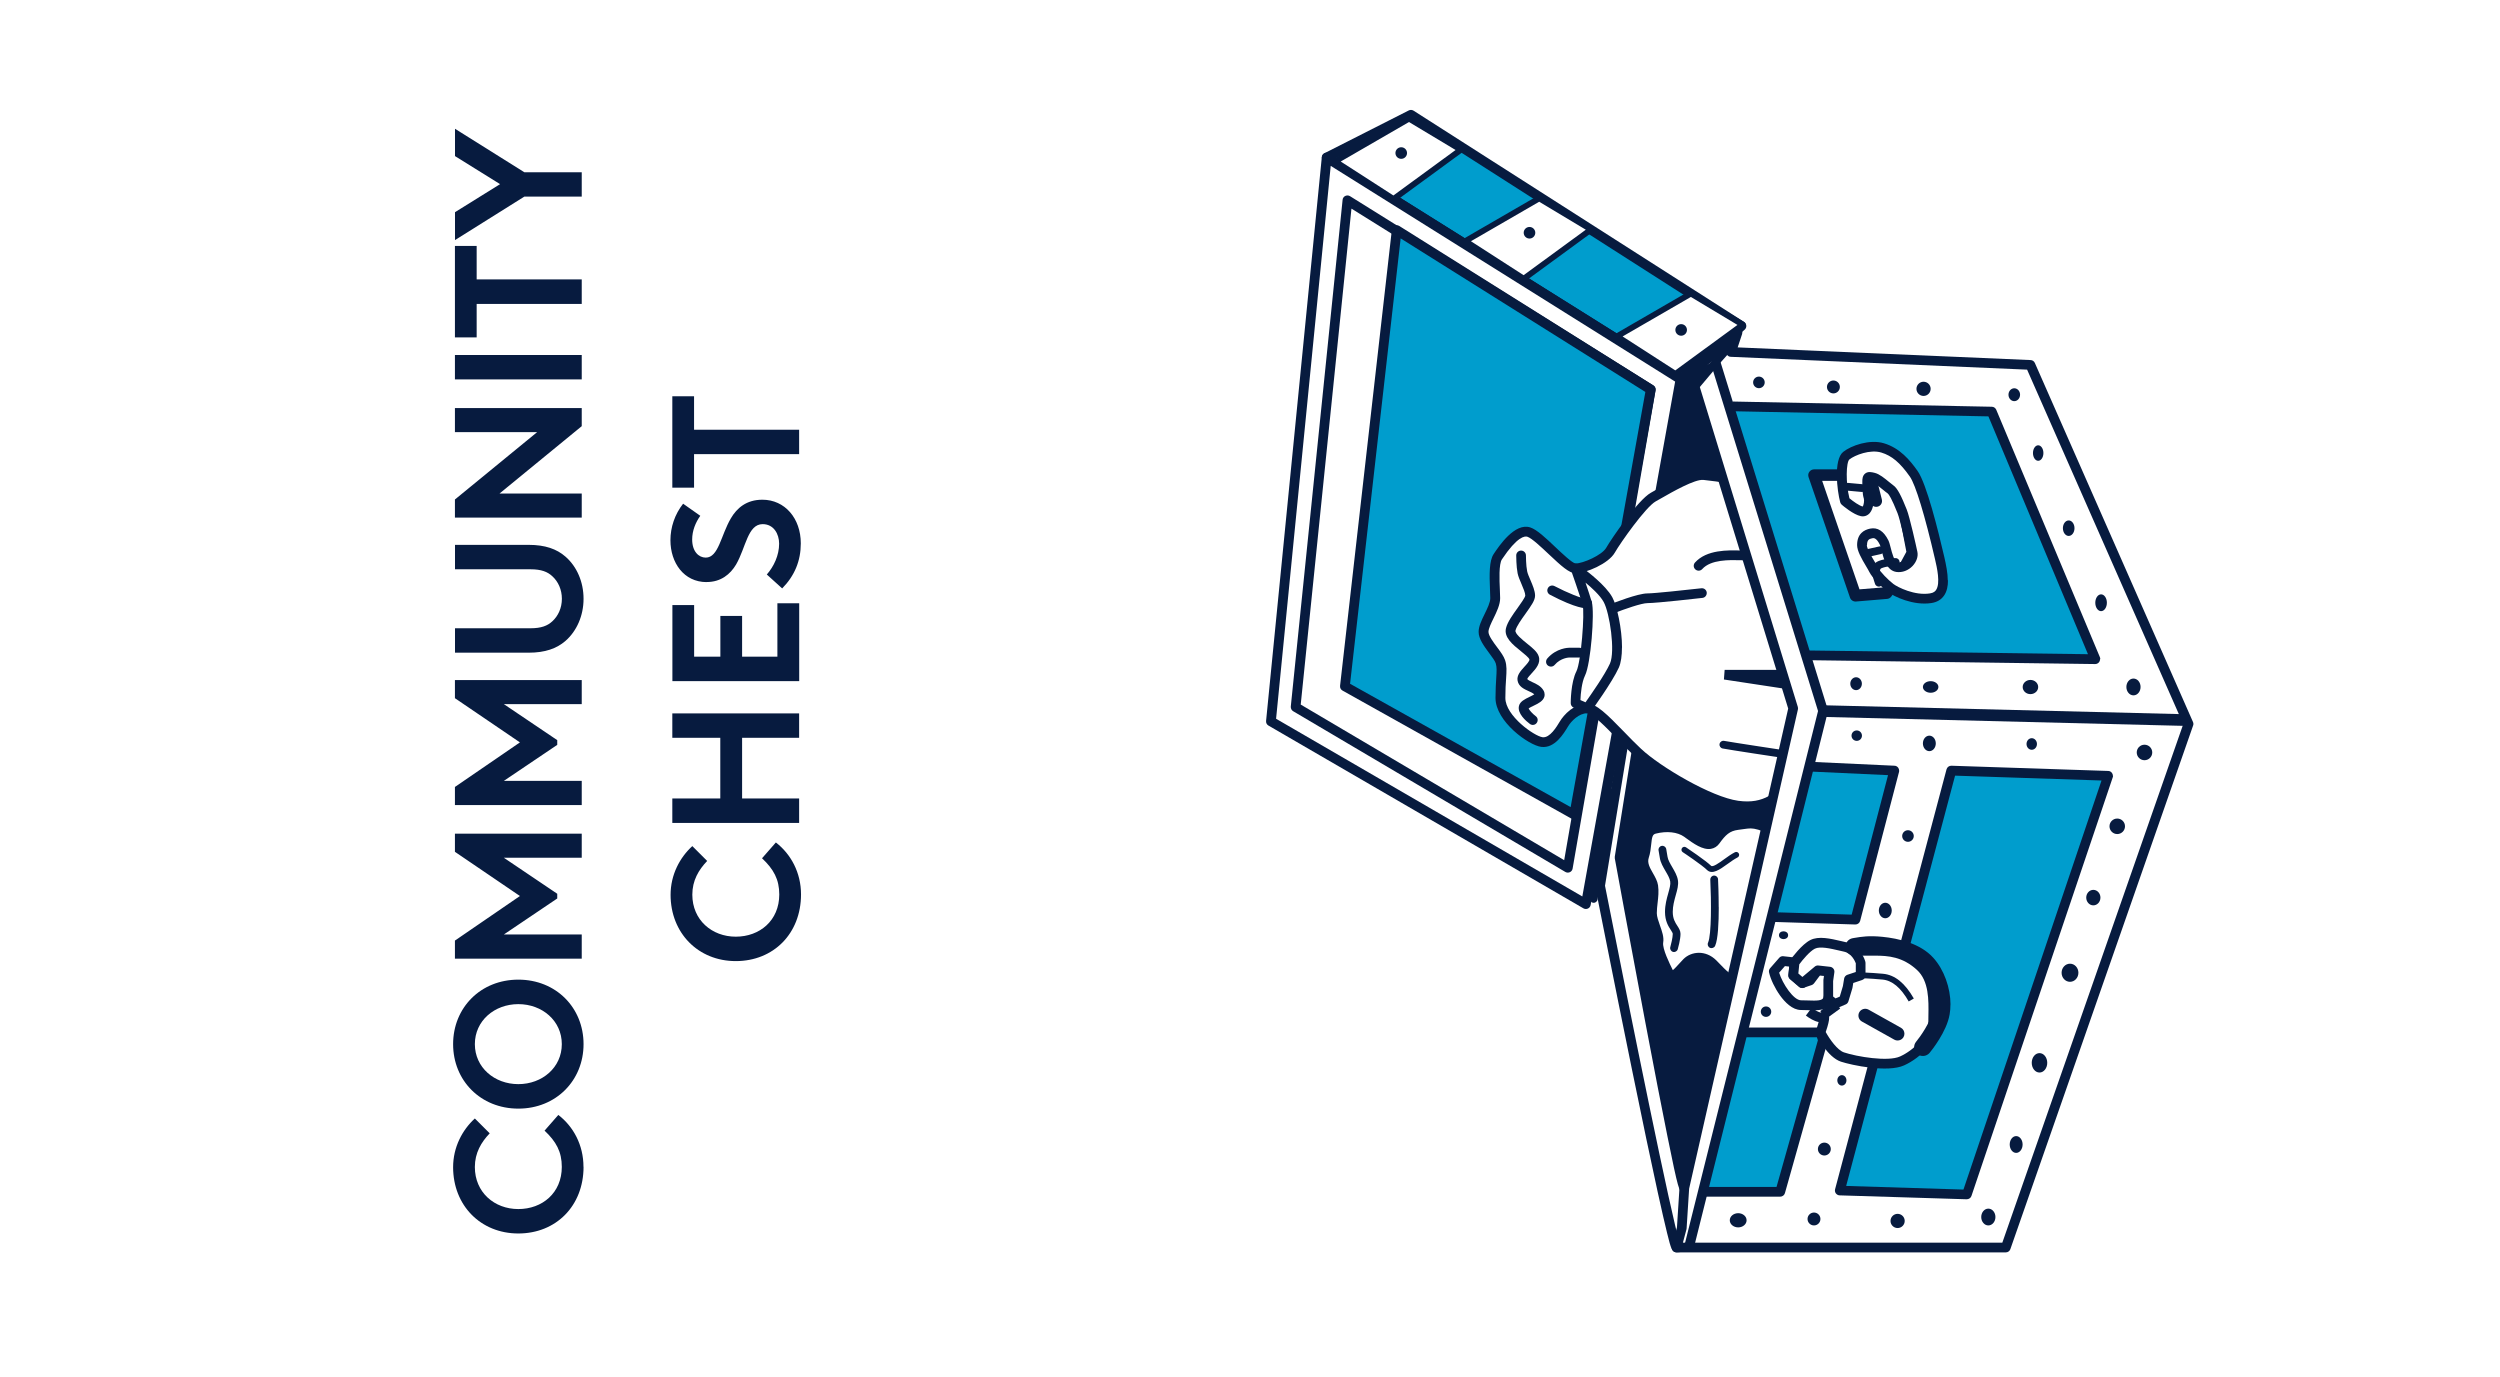 <?xml version="1.0" encoding="UTF-8"?><svg id="a" xmlns="http://www.w3.org/2000/svg" viewBox="0 0 345 190"><path id="b" d="M345,0V190H0V0H345Z" fill="#fff"/><g><g><path d="M220.82,122.26s9.84,49.9,10.55,49.9,1.79-.36,1.79-.36l18.42-73.69-14.85-48.11s-1.25-.89-1.79-.54-2.5,1.79-2.5,1.79l-11.63,71.01Z" fill="#fff"/><path d="M252.25,98.11c0,.05,0,.11-.02,.16l-18.42,73.69c-.06,.22-.22,.4-.44,.47-.12,.04-1.2,.39-2,.39-.63,0-.77-.46-1.31-2.65-.32-1.3-.76-3.21-1.3-5.67-.91-4.14-2.12-9.92-3.6-17.16-2.52-12.33-4.98-24.83-5.01-24.95-.02-.08-.02-.16,0-.24l11.63-71.01c.03-.17,.12-.33,.27-.43,.08-.06,1.98-1.44,2.53-1.8,.83-.55,2.06,.2,2.55,.55,.12,.09,.21,.21,.25,.35l14.85,48.11c.02,.06,.03,.13,.03,.2Zm-19.65,73.16l18.28-73.14-14.72-47.71c-.34-.21-.72-.38-.89-.38-.45,.31-1.71,1.21-2.22,1.58l-11.56,70.61c3.61,18.33,9.15,45.62,10.28,49.2,.28-.04,.58-.12,.82-.18Z" fill="#071b3f"/></g><g><polygon points="240.32 44.99 194.71 15.84 183.08 21.74 231.91 52.33 240.32 44.99" fill="#009dcd"/><path d="M240.99,44.99c0,.19-.08,.38-.23,.51l-8.41,7.33c-.22,.19-.55,.22-.8,.06l-48.83-30.58c-.2-.13-.32-.35-.31-.6,.01-.24,.15-.46,.37-.57l11.63-5.9c.21-.11,.46-.09,.66,.03l45.61,29.15c.18,.11,.29,.3,.31,.52,0,.02,0,.03,0,.05Zm-9.14,6.5l7.36-6.42-44.53-28.47-10.23,5.19,47.4,29.69Z" fill="#071b3f"/></g><g><polygon points="218.85 124.76 175.39 99.54 183.08 21.74 231.91 52.33 218.85 124.76" fill="#fff"/><path d="M232.58,52.33s0,.08-.01,.12l-13.06,72.44c-.04,.22-.18,.4-.38,.49-.2,.09-.43,.08-.62-.03l-43.46-25.22c-.23-.13-.36-.38-.33-.65l7.69-77.8c.02-.23,.16-.43,.37-.54,.21-.1,.45-.09,.65,.03l48.83,30.58c.2,.12,.31,.34,.31,.57Zm-14.22,71.38l12.81-71.05-47.53-29.77-7.54,76.3,42.26,24.52Z" fill="#071b3f"/></g><g><polygon points="216.35 119.76 178.79 97.58 185.94 27.64 227.8 53.76 216.35 119.76" fill="#fff"/><path d="M228.47,53.76s0,.08,0,.11l-11.45,66c-.04,.22-.18,.4-.38,.49-.2,.09-.43,.08-.62-.03l-37.56-22.18c-.23-.13-.35-.39-.33-.65l7.15-69.93c.02-.23,.16-.43,.37-.53,.21-.1,.45-.09,.65,.03l41.85,26.11c.2,.12,.32,.34,.32,.57Zm-12.61,64.93l11.2-64.6-40.56-25.3-7,68.44,36.35,21.47Z" fill="#071b3f"/></g><g><polygon points="217.24 112.42 185.59 94.72 192.74 31.76 227.8 53.76 217.24 112.42" fill="#009dcd"/><path d="M228.47,53.76s0,.08-.01,.12l-10.55,58.66c-.04,.21-.18,.4-.37,.49-.2,.09-.42,.08-.61-.02l-31.66-17.71c-.24-.13-.37-.39-.34-.66l7.15-62.96c.03-.23,.17-.43,.38-.53,.21-.1,.45-.09,.65,.04l35.06,22c.2,.12,.31,.34,.31,.57Zm-11.72,57.62l10.31-57.29-33.77-21.19-6.98,61.46,30.45,17.03Z" fill="#071b3f"/></g><g><polygon points="192.29 27.47 201.59 20.67 194.44 16.38 184.24 22.28 192.29 27.47" fill="#fff"/><path d="M202,20.67c0,.13-.06,.25-.16,.32l-9.3,6.8c-.13,.1-.32,.1-.46,.01l-8.05-5.19c-.12-.08-.19-.21-.18-.35,0-.14,.08-.27,.2-.34l10.19-5.9c.13-.07,.28-.07,.41,0l7.15,4.29c.12,.07,.19,.19,.19,.33v.02Zm-9.72,6.31l8.59-6.28-6.43-3.86-9.42,5.45,7.26,4.68Z" fill="#071b3f"/></g><circle cx="193.37" cy="21.12" r=".8" fill="#071b3f"/><g><polygon points="231.19 51.61 240.49 44.81 233.34 40.52 223.15 46.42 231.19 51.61" fill="#fff"/><path d="M240.9,44.81c0,.13-.06,.25-.16,.32l-9.3,6.8c-.13,.1-.32,.1-.46,.01l-8.05-5.19c-.12-.08-.19-.2-.18-.35,0-.14,.08-.27,.2-.34l10.19-5.9c.13-.07,.28-.07,.41,0l7.15,4.29c.12,.07,.19,.19,.19,.33v.02Zm-9.72,6.31l8.59-6.28-6.43-3.86-9.42,5.45,7.26,4.68Z" fill="#071b3f"/></g><circle cx="232" cy="45.53" r=".8" fill="#071b3f"/><g><polygon points="210.27 38.47 219.57 31.67 212.41 27.38 202.22 33.28 210.27 38.47" fill="#fff"/><path d="M219.97,31.67c0,.13-.06,.25-.16,.32l-9.3,6.8c-.13,.1-.32,.1-.46,.01l-8.05-5.19c-.12-.08-.19-.2-.18-.35,0-.14,.08-.27,.2-.34l10.19-5.9c.13-.07,.28-.07,.41,0l7.15,4.29c.12,.07,.19,.19,.19,.33v.02Zm-9.72,6.31l8.59-6.28-6.43-3.86-9.42,5.45,7.26,4.68Z" fill="#071b3f"/></g><circle cx="211.07" cy="32.12" r=".8" fill="#071b3f"/><path d="M248.14,98.83s0,.1-.02,.15c-.04,.16-3.66,16.37-7.31,32.42-2.14,9.43-3.87,16.95-5.14,22.37-2.45,10.46-2.54,10.52-2.85,10.73-.19,.13-.44,.15-.65,.06-.43-.18-.55-.23-2.06-7.73-.77-3.8-1.79-9.07-3.04-15.67-2.13-11.24-4.21-22.59-4.23-22.71-.01-.08-.01-.15,0-.23l10.37-64.92c.05-.31,.31-.54,.62-.56,.31-.02,.6,.18,.69,.48l13.59,45.43c.02,.06,.03,.13,.03,.19Zm-15.69,62.63c2.38-9.48,10.83-46.99,14.33-62.61l-12.7-42.45-9.89,61.91c2.73,14.91,6.74,36.31,8.27,43.14Z" fill="#071b3f"/><g><g><path d="M248.01,107.41c-2.5,2.5-4.29,4.29-8.23,3.76-3.93-.54-11.09-4.83-13.77-7.33-2.68-2.5-5.54-6.08-6.98-6.08s-2.68,1.25-3.22,2.15-1.61,2.68-3.04,2.5c-1.43-.18-5.72-3.22-5.72-6.08s.36-3.93,0-5.01c-.36-1.07-2.33-2.86-2.33-4.11s1.61-3.22,1.61-4.65-.36-4.65,.36-5.72c.72-1.07,2.68-3.93,4.29-3.4,1.61,.54,5.19,5.01,6.44,5.01s4.11-1.25,4.83-2.5c.72-1.25,4.29-6.44,5.9-7.33,1.61-.89,5.37-3.22,6.98-3.04s6.98,.72,8.41,2.32c1.43,1.61,9.48,15.74,9.48,20.39s-.72,11.63-1.61,13.24c-.89,1.61-3.4,5.9-3.4,5.9Z" fill="#fff"/><path d="M253.69,88.28c0,4.29-.66,11.7-1.69,13.56-.89,1.6-3.38,5.87-3.41,5.91-.03,.05-.06,.1-.11,.14-2.53,2.53-4.53,4.53-8.79,3.95-4.07-.56-11.39-4.94-14.14-7.51-.81-.76-1.63-1.6-2.42-2.42-1.42-1.47-3.37-3.48-4.1-3.48-1.14,0-2.21,1.09-2.64,1.82-.6,.99-1.83,3.06-3.7,2.82-1.73-.22-6.31-3.5-6.31-6.75,0-1.17,.06-2.04,.1-2.73,.06-.96,.1-1.54-.07-2.06-.11-.34-.51-.87-.9-1.4-.72-.97-1.46-1.97-1.46-2.93,0-.76,.4-1.59,.83-2.47,.38-.78,.78-1.6,.78-2.18,0-.3-.02-.69-.04-1.15-.09-2.15-.12-4.01,.51-4.95,.72-1.08,2.92-4.38,5.06-3.66,.91,.3,2.13,1.46,3.43,2.69,.88,.83,2.35,2.23,2.8,2.28,1.04,0,3.66-1.15,4.24-2.17,.69-1.21,4.35-6.58,6.16-7.59,.22-.12,.48-.27,.76-.43,2.64-1.51,5.13-2.85,6.61-2.69l.18,.02c3.31,.36,7.28,.98,8.65,2.53,.78,.87,3.17,4.86,5.37,9.2,1.95,3.84,4.28,8.98,4.28,11.64Zm-6.21,18.72c.34-.58,2.53-4.35,3.35-5.82,.76-1.36,1.53-7.88,1.53-12.91,0-1.84-1.51-5.86-4.13-11.03-2.23-4.39-4.56-8.21-5.18-8.91-.8-.9-3.43-1.6-7.8-2.08l-.18-.02c-1.17-.13-4.3,1.66-5.8,2.52-.29,.17-.55,.32-.78,.44-1.37,.76-4.85,5.68-5.65,7.08-.86,1.51-3.98,2.84-5.41,2.84-.88,0-1.98-1.01-3.72-2.65-1.03-.97-2.31-2.18-2.93-2.39-.35-.12-1.4-.05-3.52,3.13-.43,.65-.34,2.84-.28,4.15,.02,.47,.04,.87,.04,1.2,0,.89-.46,1.85-.91,2.77-.34,.7-.7,1.43-.7,1.88,0,.52,.66,1.41,1.2,2.13,.47,.63,.91,1.23,1.09,1.77,.26,.77,.21,1.49,.14,2.57-.05,.68-.1,1.52-.1,2.65,0,2.46,3.99,5.27,5.14,5.42,1,.12,1.93-1.43,2.38-2.18,.55-.92,1.97-2.47,3.79-2.47,1.23,0,2.72,1.48,5.06,3.89,.78,.81,1.59,1.64,2.37,2.37,2.64,2.47,9.7,6.65,13.4,7.16,3.57,.49,5.19-1.1,7.6-3.5Z" fill="#071b3f"/></g><g><path d="M241.03,136.39c-2.5-.89-3.76-2.5-4.65-3.4s-2.5-1.25-3.58-.18-1.97,2.5-2.5,1.43c-.54-1.07-1.61-3.22-1.43-4.29,.18-1.07-.89-2.68-.89-3.93s.36-2.5,.18-3.76c-.18-1.25-1.79-2.5-1.25-4.11,.54-1.61,0-3.4,1.43-3.76,1.43-.36,3.22-.36,4.47,.54,1.25,.89,3.04,2.33,3.93,1.07,.89-1.25,1.61-1.97,3.04-2.15s1.79-.36,3.04,0,6.26,2.5,6.44,5.01c.18,2.5-2.15,10.19-3.4,12.52-1.25,2.33-4.83,5.01-4.83,5.01Z" fill="#fff"/><path d="M249.94,119.13c0,2.88-2.22,10.22-3.49,12.57-1.31,2.43-4.87,5.11-5.02,5.23-.18,.14-.42,.17-.63,.1-2.3-.82-3.63-2.22-4.5-3.15-.14-.15-.27-.29-.39-.41-.35-.35-.84-.59-1.32-.63-.35-.04-.87,.01-1.31,.46-.21,.21-.42,.44-.62,.67-.69,.77-1.29,1.43-2.03,1.33-.27-.04-.65-.2-.92-.74-.83-1.65-1.69-3.51-1.49-4.7,.07-.4-.17-1.05-.39-1.68-.25-.71-.51-1.43-.51-2.14,0-.54,.06-1.07,.12-1.58,.08-.73,.16-1.42,.07-2.08-.05-.35-.29-.76-.54-1.2-.5-.86-1.11-1.93-.68-3.22,.16-.48,.21-1,.26-1.5,.11-1.04,.24-2.35,1.64-2.7,.92-.23,3.25-.63,5.02,.64l.27,.19c.74,.53,1.85,1.34,2.44,1.24,.08-.01,.18-.05,.29-.2,1.01-1.41,1.87-2.22,3.5-2.42,.27-.03,.49-.07,.7-.1,.91-.13,1.46-.21,2.61,.12,1.1,.31,6.71,2.55,6.92,5.61,0,.1,.01,.2,.01,.32Zm-9.02,16.5c.86-.68,3.39-2.77,4.35-4.57,1.19-2.21,3.49-9.83,3.32-12.15-.14-1.93-4.57-4.01-5.95-4.41-.88-.25-1.19-.2-2.05-.08-.21,.03-.45,.07-.73,.1-1.17,.15-1.74,.7-2.58,1.87-.29,.41-.7,.67-1.17,.75-1.14,.19-2.42-.74-3.44-1.48l-.26-.19c-.92-.65-2.38-.82-3.92-.43-.43,.11-.52,.42-.63,1.53-.06,.55-.12,1.17-.33,1.79-.24,.72,.14,1.37,.57,2.13,.3,.53,.62,1.08,.71,1.68,.12,.84,.03,1.64-.06,2.42-.06,.5-.11,.96-.11,1.43s.22,1.09,.43,1.69c.28,.79,.58,1.61,.45,2.36-.14,.84,.89,2.93,1.33,3.81,.22-.17,.56-.55,.8-.81,.21-.24,.43-.48,.67-.72,1.07-1.07,3.05-1.29,4.53,.18,.13,.13,.27,.28,.42,.43,.79,.83,1.85,1.95,3.64,2.68Z" fill="#071b3f"/></g></g><g><polygon points="233.88 53.4 247.47 97.76 232.45 163.93 232.09 169.48 231.37 172.16 276.8 172.16 302.02 99.9 280.2 50.36 238.89 48.57 239.78 45.89 232.8 51.97 233.88 53.4" fill="#fff"/><path d="M302.69,99.9c0,.07-.01,.15-.04,.22l-25.22,72.26c-.09,.27-.35,.45-.63,.45h-45.43c-.21,0-.4-.1-.53-.26-.13-.17-.17-.38-.12-.58l.7-2.62,.35-5.48s0-.07,.02-.11l14.98-66-13.51-44.07-1-1.34c-.21-.28-.17-.68,.1-.91l6.98-6.08c.23-.2,.56-.22,.81-.05,.25,.17,.36,.48,.26,.77l-.61,1.84,40.43,1.75c.26,.01,.48,.17,.58,.4l21.82,49.54c.04,.09,.06,.18,.06,.27Zm-26.37,71.59l24.97-71.56-21.55-48.92-40.9-1.77c-.21,0-.4-.12-.52-.29-.12-.17-.15-.39-.08-.59l.12-.35-4.65,4.05,.7,.93c.05,.06,.08,.13,.1,.21l13.59,44.36c.03,.11,.04,.23,.01,.35l-15.01,66.12-.35,5.49s0,.09-.02,.13l-.49,1.84h44.08Z" fill="#071b3f"/></g><g><polyline points="249.08 90.42 289.14 90.96 274.84 56.8 239.06 56.08" fill="#009dcd"/><path d="M289.81,90.96c0,.13-.04,.26-.11,.38-.13,.19-.34,.3-.56,.3l-40.06-.54,.02-1.34,39.04,.52-13.74-32.82-35.33-.71,.03-1.34,35.77,.72c.27,0,.5,.17,.61,.41l14.31,34.16c.03,.08,.05,.17,.05,.26Z" fill="#071b3f"/></g><g><polyline points="249.8 105.8 261.42 106.34 256.06 126.91 244.61 126.55" fill="#009dcd"/><path d="M262.09,106.34c0,.06,0,.11-.02,.17l-5.37,20.57c-.08,.3-.36,.51-.67,.5l-11.45-.36,.04-1.34,10.91,.34,5.02-19.25-10.8-.5,.06-1.34,11.63,.54c.2,0,.39,.11,.51,.27,.09,.12,.13,.26,.13,.4Z" fill="#071b3f"/></g><g><polyline points="240.67 142.47 251.23 142.47 251.58 143.54 245.68 164.47 235.13 164.47" fill="#009dcd"/><path d="M252.25,143.54c0,.06,0,.12-.03,.18l-5.9,20.93c-.08,.29-.35,.49-.65,.49h-10.55v-1.34h10.04l5.71-20.24-.14-.42h-10.07v-1.34h10.55c.29,0,.55,.18,.64,.46l.36,1.07c.02,.07,.03,.14,.03,.21Z" fill="#071b3f"/></g><g><polygon points="253.91 164.29 271.44 164.83 290.93 107.06 269.29 106.34 253.91 164.29" fill="#009dcd"/><path d="M291.6,107.06c0,.07-.01,.14-.04,.21l-19.5,57.77c-.09,.28-.36,.46-.66,.46l-17.53-.54c-.2,0-.39-.11-.52-.27-.12-.16-.16-.38-.11-.57l15.38-57.95c.08-.3,.36-.51,.67-.5l21.64,.72c.21,0,.41,.11,.53,.29,.08,.11,.12,.25,.12,.38Zm-20.64,57.09l19.05-56.44-20.21-.67-15.03,56.62,16.19,.5Z" fill="#071b3f"/></g><path d="M252.25,98.11c0,.05,0,.11-.02,.16l-18.42,73.69-1.3-.33,18.38-73.51-14.79-47.93,1.28-.4,14.85,48.11c.02,.06,.03,.13,.03,.2Z" fill="#071b3f"/><g><path d="M249.62,139.61s1.43,1.07,1.97,.72c.54-.36-.36,2.15-.36,2.15,0,0,1.43,2.86,3.04,3.4s6.26,1.43,8.23,.54,4.29-3.04,4.29-5.37,.36-5.72-1.79-7.69c-2.15-1.97-4.29-2.15-6.26-2.15h-1.97" fill="#fff"/><path d="M267.48,139.16c0,.35,0,.69-.01,1.01,0,.3-.01,.59-.01,.87,0,2.53-2.36,4.92-4.69,5.98-2.29,1.04-7.26-.03-8.72-.51-1.82-.61-3.27-3.42-3.43-3.73-.08-.16-.09-.35-.03-.53,.15-.42,.29-.87,.38-1.21-.64-.12-1.32-.56-1.76-.89l.8-1.07c.44,.33,1.03,.64,1.26,.65,.34-.19,.65-.1,.85,.05,.34,.27,.53,.62-.17,2.64,.56,1.02,1.62,2.51,2.52,2.81,1.76,.59,6.08,1.32,7.74,.56,1.89-.86,3.9-2.82,3.9-4.75,0-.28,0-.58,.01-.89,.04-2.13,.08-4.78-1.58-6.3-1.98-1.82-3.96-1.97-5.81-1.97h-1.97v-1.34h1.97c2.02,0,4.38,.18,6.71,2.32,1.81,1.66,2.03,4.19,2.03,6.3Z" fill="#071b3f"/></g><g><path d="M244.79,134.06c.36,1.61,2.15,4.65,3.76,4.65s3.4,.36,3.76-.89c.36-1.25,.18-3.76,.18-3.76l-1.61-.18-1.07,1.43-1.07,.36-1.25-1.07,.18-1.79-1.61-.18-1.25,1.43Z" fill="#fff"/><path d="M253.19,135.45c0,.83-.05,1.85-.25,2.55-.44,1.53-2.15,1.46-3.53,1.4-.29-.01-.59-.02-.87-.02-1.2,0-2.23-1.09-2.89-2-.71-.99-1.31-2.24-1.52-3.18-.05-.21,0-.43,.15-.59l1.25-1.43c.14-.17,.36-.25,.58-.22l1.61,.18c.37,.04,.63,.37,.59,.73l-.14,1.44,.7,.6,.51-.17,.95-1.26c.14-.19,.37-.29,.61-.26l1.61,.18c.32,.04,.57,.3,.59,.62,0,.05,.05,.67,.05,1.44Zm-7.67-1.22c.47,1.53,1.99,3.81,3.02,3.81,.31,0,.62,.01,.92,.02,1.27,.05,2.05,.05,2.19-.43,.21-.74,.21-2.1,.18-2.97l-.66-.07-.84,1.12c-.08,.11-.2,.19-.32,.23l-1.07,.36c-.22,.07-.47,.03-.65-.13l-1.25-1.07c-.17-.14-.25-.36-.23-.58l.11-1.13-.6-.07-.79,.9Z" fill="#071b3f"/></g><g><path d="M255.16,135.14l1.61-.54v-1.79s-.54-1.79-2.15-2.15c-1.61-.36-3.4-.89-4.47-.36s-2.5,2.5-2.5,2.5l-.18,1.79,1.25,1.07,2.15-1.79,1.61,.18-.18,1.25v2.5l.89,.72,1.25-.54,.54-1.79,.18-1.07Z" fill="#fff"/><path d="M257.44,132.81v1.79c0,.29-.18,.54-.46,.64l-1.23,.41-.11,.67s-.01,.06-.02,.08l-.54,1.79c-.06,.19-.2,.35-.38,.42l-1.25,.54c-.23,.1-.49,.06-.68-.09l-.89-.72c-.16-.13-.25-.32-.25-.52v-2.5s0-.06,0-.09l.08-.57-.64-.07-1.93,1.61c-.25,.21-.62,.21-.87,0l-1.25-1.07c-.17-.14-.25-.36-.23-.58l.18-1.79c.01-.12,.06-.23,.12-.33,.16-.21,1.56-2.12,2.75-2.71,1.15-.57,2.74-.2,4.28,.16,.21,.05,.43,.1,.64,.15,1.97,.44,2.62,2.52,2.64,2.61,.02,.06,.03,.13,.03,.19Zm-1.34,1.31v-1.19c-.12-.3-.59-1.38-1.62-1.6-.21-.05-.43-.1-.65-.15-1.25-.29-2.66-.62-3.38-.26-.7,.35-1.71,1.56-2.15,2.16l-.13,1.26,.56,.48,1.71-1.43c.14-.12,.32-.17,.5-.15l1.61,.18c.18,.02,.34,.11,.46,.26,.11,.14,.16,.32,.13,.51l-.17,1.2v2.13l.33,.26,.59-.25,.43-1.45,.17-1.03c.04-.24,.21-.45,.45-.53l1.15-.38Z" fill="#071b3f"/></g><path d="M264.1,137.8l-.7,.4c-1.09-1.91-2.28-2.9-3.62-3.02-1.92-.18-2.99-.18-3-.18v-.8s1.11,0,3.08,.18c1.63,.15,3.02,1.27,4.25,3.42Z" fill="#071b3f"/><path d="M269.16,138.64c0,.46-.03,.91-.11,1.34-.4,2.4-2.52,5.02-2.76,5.31-.43,.51-1.19,.59-1.7,.16-.51-.42-.59-1.19-.16-1.7,.54-.65,1.99-2.68,2.24-4.17,.32-1.92-.38-4.36-1.67-5.79-1.28-1.42-3.69-1.93-5.48-2.11-1.53-.15-2.29-.02-3.26,.14l-.18,.03c-.66,.11-1.28-.33-1.39-.99-.11-.66,.33-1.28,.99-1.39l.18-.03c1.05-.18,2.05-.34,3.9-.16,2.22,.22,5.24,.9,7.04,2.9,1.48,1.64,2.37,4.15,2.37,6.46Z" fill="#071b3f"/><path d="M262.81,142.65c0,.16-.04,.31-.12,.46-.25,.45-.83,.61-1.28,.36l-4.47-2.5c-.45-.25-.61-.83-.36-1.28,.25-.45,.83-.61,1.28-.36l4.47,2.5c.31,.17,.48,.49,.48,.82Z" fill="#071b3f"/><rect x="251.35" y="138.67" width="2.43" height="1.34" transform="translate(-33.65 175.18) rotate(-36.02)" fill="#071b3f"/><g><polyline points="254.27 65.56 250.33 65.56 256.06 82.2 260.35 81.84 262.85 78.26 263.92 76.29 262.49 68.78 259.81 65.56 254.27 65.56" fill="#fff"/><path d="M264.73,76.29c0,.13-.03,.27-.1,.39l-1.07,1.97s-.03,.05-.05,.08l-2.5,3.58c-.14,.2-.35,.32-.59,.34l-4.29,.36c-.37,.03-.71-.19-.83-.54l-5.72-16.63c-.08-.25-.05-.52,.11-.73,.15-.21,.4-.34,.66-.34h9.48c.24,0,.47,.11,.62,.29l2.68,3.22c.09,.11,.15,.23,.17,.36l1.43,7.51c0,.05,.01,.1,.01,.15Zm-2.56,1.54l.91-1.68-1.34-7.02-2.31-2.77h-7.97l5.15,14.97,3.29-.27,2.26-3.23Z" fill="#071b3f"/></g><g><path d="M254.62,69.14c-.54-1.97-.72-5.54,.18-6.26s3.22-1.61,5.01-1.07c1.79,.54,3.04,1.79,4.29,3.58s3.04,9.3,3.58,11.63,1.07,5.19-1.25,5.54-4.83-.89-5.54-1.43-1.97-1.79-2.33-2.5-1.61-2.5-1.61-3.4,.36-1.43,1.25-1.61,1.43,.54,1.79,1.25,.54,3.22,1.79,3.4,2.32-1.07,2.15-1.97-1.07-4.83-1.43-5.72-1.07-2.68-1.61-3.04-1.61-1.43-2.33-1.61-.89-.18-.89,.54,0,1.61,.18,2.15,0,2.15-.89,1.97-2.32-1.43-2.32-1.43Z" fill="#fff"/><path d="M268.82,80.09c0,.79-.14,1.51-.53,2.08-.39,.58-.98,.93-1.76,1.05-2.49,.38-5.15-.88-6.05-1.56-.77-.58-2.1-1.9-2.52-2.74-.08-.17-.23-.42-.4-.71-.7-1.17-1.28-2.21-1.28-2.99,0-1.58,.97-2.1,1.79-2.27,1.04-.21,1.88,.33,2.52,1.61,.13,.26,.22,.63,.33,1.05,.17,.67,.49,1.92,.95,1.99,.37,.05,.77-.1,1.07-.42,.27-.28,.36-.59,.32-.75-.2-1.02-1.07-4.8-1.4-5.61-.81-2.03-1.19-2.6-1.36-2.73-.19-.13-.42-.32-.69-.54-.43-.36-1.08-.89-1.43-.98h-.06c0,.61,0,1.41,.14,1.82,.19,.58,.12,1.78-.44,2.42-.32,.36-.76,.51-1.22,.42-1.04-.21-2.48-1.44-2.64-1.58-.1-.09-.17-.2-.21-.33-.44-1.6-.94-5.88,.41-6.96,1.1-.88,3.66-1.78,5.62-1.19,2.19,.66,3.58,2.31,4.65,3.83,1.23,1.75,2.83,8.18,3.68,11.86,.25,1.1,.48,2.23,.48,3.23Zm-11.2-4.87c0,.48,.71,1.67,1.09,2.31,.19,.31,.35,.58,.45,.79,.28,.57,1.43,1.74,2.13,2.27,.61,.46,2.95,1.63,5.04,1.3,.53-.08,.74-.31,.85-.48,.62-.92,.12-3.09-.15-4.25-1.39-6.01-2.68-10.27-3.47-11.39-1.35-1.92-2.49-2.88-3.94-3.32-1.55-.47-3.65,.36-4.4,.95-.46,.37-.53,3.25,0,5.36,.54,.45,1.37,1.03,1.83,1.14,.15-.18,.24-.85,.16-1.09-.21-.64-.21-1.59-.21-2.36,0-.28,0-.8,.4-1.11,.4-.31,.89-.19,1.33-.08,.64,.16,1.34,.74,1.96,1.25,.23,.19,.44,.36,.58,.46,.59,.39,1.15,1.57,1.86,3.35,.4,.99,1.32,5.11,1.47,5.84,.13,.64-.12,1.36-.66,1.94-.6,.63-1.43,.94-2.23,.83-1.35-.19-1.76-1.81-2.06-2.98-.08-.32-.16-.65-.23-.78-.5-1.01-.88-.93-1.06-.89-.47,.09-.71,.27-.71,.95Z" fill="#071b3f"/></g><path d="M259.72,69.14c0,.36-.24,.69-.61,.78-.43,.11-.87-.15-.98-.59l-.54-2.15c-.11-.43,.15-.87,.59-.98,.43-.11,.87,.15,.98,.59l.54,2.15c.02,.07,.02,.13,.02,.2Z" fill="#071b3f"/><path d="M257.49,67.35s0,.03,0,.05c-.03,.3-.29,.51-.58,.49l-1.97-.18c-.3-.03-.51-.29-.49-.58,.03-.3,.29-.51,.58-.49l1.97,.18c.28,.03,.49,.26,.49,.53Z" fill="#071b3f"/><path d="M259.99,75.94c0,.25-.17,.47-.42,.52l-1.61,.36c-.29,.06-.58-.12-.64-.41-.06-.29,.12-.58,.41-.64l1.61-.36c.29-.06,.58,.12,.64,.41,0,.04,.01,.08,.01,.12Z" fill="#071b3f"/><rect x="275.64" y="73.42" width="1.61" height="50.63" transform="translate(170.9 372.66) rotate(-88.58)" fill="#071b3f"/><path d="M239.87,167.42c.64,0,1.16,.44,1.16,.98s-.52,.98-1.16,.98-1.16-.44-1.16-.98,.52-.98,1.16-.98Z" fill="#071b3f"/><path d="M250.33,167.33c.49,0,.89,.4,.89,.89s-.4,.89-.89,.89-.89-.4-.89-.89,.4-.89,.89-.89Z" fill="#071b3f"/><path d="M261.87,167.51c.54,0,.98,.44,.98,.98s-.44,.98-.98,.98-.98-.44-.98-.98,.44-.98,.98-.98Z" fill="#071b3f"/><path d="M274.39,166.79c.54,0,.98,.52,.98,1.16s-.44,1.16-.98,1.16-.98-.52-.98-1.16,.44-1.16,.98-1.16Z" fill="#071b3f"/><path d="M278.23,156.78c.49,0,.89,.52,.89,1.16s-.4,1.16-.89,1.16-.89-.52-.89-1.16,.4-1.16,.89-1.16Z" fill="#071b3f"/><ellipse cx="281.45" cy="146.67" rx="1.07" ry="1.34" fill="#071b3f"/><path d="M285.66,132.99c.64,0,1.16,.56,1.16,1.25s-.52,1.25-1.16,1.25-1.16-.56-1.16-1.25,.52-1.25,1.16-1.25Z" fill="#071b3f"/><path d="M288.88,122.8c.54,0,.98,.48,.98,1.07s-.44,1.07-.98,1.07-.98-.48-.98-1.07,.44-1.07,.98-1.07Z" fill="#071b3f"/><circle cx="292.18" cy="114.03" r="1.07" fill="#071b3f"/><circle cx="295.94" cy="103.84" r="1.07" fill="#071b3f"/><path d="M280.38,101.87c.4,0,.72,.36,.72,.8s-.32,.8-.72,.8-.72-.36-.72-.8,.32-.8,.72-.8Z" fill="#071b3f"/><ellipse cx="266.25" cy="102.59" rx=".89" ry="1.07" fill="#071b3f"/><path d="M256.23,100.8c.4,0,.72,.32,.72,.72s-.32,.72-.72,.72-.72-.32-.72-.72,.32-.72,.72-.72Z" fill="#071b3f"/><circle cx="263.3" cy="115.37" r=".8" fill="#071b3f"/><path d="M260.17,124.58c.49,0,.89,.48,.89,1.07s-.4,1.07-.89,1.07-.89-.48-.89-1.07,.4-1.07,.89-1.07Z" fill="#071b3f"/><path d="M254.18,148.37c.35,0,.63,.32,.63,.72s-.28,.72-.63,.72-.63-.32-.63-.72,.28-.72,.63-.72Z" fill="#071b3f"/><circle cx="251.76" cy="158.57" r=".89" fill="#071b3f"/><path d="M243.71,138.89c.4,0,.72,.32,.72,.72s-.32,.72-.72,.72-.72-.32-.72-.72,.32-.72,.72-.72Z" fill="#071b3f"/><ellipse cx="246.13" cy="129.06" rx=".63" ry=".54" fill="#071b3f"/><path d="M256.14,93.46c.44,0,.8,.4,.8,.89s-.36,.89-.8,.89-.8-.4-.8-.89,.36-.89,.8-.89Z" fill="#071b3f"/><ellipse cx="266.43" cy="94.8" rx="1.07" ry=".8" fill="#071b3f"/><path d="M280.2,95.79c.59,0,1.07-.44,1.07-.98s-.48-.98-1.07-.98-1.07,.44-1.07,.98,.48,.98,1.07,.98Z" fill="#071b3f"/><path d="M294.42,93.64c.54,0,.98,.52,.98,1.16s-.44,1.16-.98,1.16-.98-.52-.98-1.16,.44-1.16,.98-1.16Z" fill="#071b3f"/><path d="M289.95,82.02c.44,0,.8,.52,.8,1.16s-.36,1.16-.8,1.16-.8-.52-.8-1.16,.36-1.16,.8-1.16Z" fill="#071b3f"/><ellipse cx="285.48" cy="72.89" rx=".8" ry="1.07" fill="#071b3f"/><ellipse cx="281.27" cy="62.52" rx=".72" ry="1.07" fill="#071b3f"/><path d="M277.97,53.58c.44,0,.8,.4,.8,.89s-.36,.89-.8,.89-.8-.4-.8-.89,.36-.89,.8-.89Z" fill="#071b3f"/><path d="M265.45,52.68c.54,0,.98,.44,.98,.98s-.44,.98-.98,.98-.98-.44-.98-.98,.44-.98,.98-.98Z" fill="#071b3f"/><path d="M253.01,52.51c.49,0,.89,.4,.89,.89s-.4,.89-.89,.89-.89-.4-.89-.89,.4-.89,.89-.89Z" fill="#071b3f"/><circle cx="242.73" cy="52.77" r=".8" fill="#071b3f"/><path d="M240,117.97c0,.15-.08,.29-.22,.36-.45,.23-.94,.58-1.41,.92-1.03,.74-2.09,1.51-2.81,.8-.68-.68-3.31-2.44-3.34-2.45-.19-.12-.23-.37-.11-.56,.12-.18,.37-.24,.56-.11,.11,.07,2.72,1.82,3.46,2.55,.23,.23,1.12-.41,1.77-.88,.5-.36,1.01-.73,1.52-.99,.2-.1,.44-.02,.54,.18,.03,.06,.04,.12,.04,.18Z" fill="#071b3f"/><path d="M237.19,125.19c0,2.1-.1,4.43-.5,5.33-.12,.27-.44,.39-.71,.28-.27-.12-.39-.44-.27-.71,.49-1.11,.45-5.81,.31-8.7-.01-.29,.21-.55,.51-.56,.3-.01,.55,.21,.56,.51,.02,.36,.09,2.01,.09,3.85Z" fill="#071b3f"/><path d="M231.91,128.88c0,.77-.34,1.98-.38,2.11-.08,.28-.38,.45-.66,.37-.28-.08-.45-.38-.37-.66,.09-.33,.34-1.3,.34-1.82,0-.12-.13-.32-.27-.54-.34-.52-.8-1.24-.8-2.5,0-.98,.24-1.83,.45-2.58,.18-.65,.34-1.21,.27-1.62-.07-.44-.35-.92-.65-1.43-.33-.57-.68-1.16-.78-1.79l-.18-1.07c-.05-.29,.15-.57,.44-.62,.29-.05,.57,.15,.62,.44l.18,1.07c.07,.44,.35,.92,.65,1.43,.33,.57,.68,1.16,.78,1.79,.11,.65-.09,1.35-.3,2.09-.19,.69-.41,1.46-.41,2.29,0,.94,.33,1.46,.63,1.92,.23,.35,.44,.69,.44,1.12Z" fill="#071b3f"/><path d="M246.4,104.02s0,.05,0,.08c-.04,.29-.32,.49-.61,.45-.29-.04-7.18-1.08-8.07-1.26-.29-.06-.48-.34-.42-.63,.06-.29,.34-.48,.63-.42,.87,.17,7.95,1.24,8.02,1.25,.27,.04,.46,.27,.46,.53Z" fill="#071b3f"/><path d="M246.89,94.36s0,.07,0,.1c-.06,.37-.4,.62-.76,.56l-8.23-1.25,.1-1.33h7.69c.37,0,.67,.3,.67,.67,0,.23-.11,.43-.29,.55l.25,.04c.33,.05,.57,.34,.57,.66Z" fill="#071b3f"/><path d="M241.52,76.65c0,.37-.3,.67-.67,.67-.19,0-.41,0-.65-.01-1.53-.04-4.09-.11-5.29,1.22-.25,.28-.67,.3-.95,.05-.28-.25-.3-.67-.05-.95,1.61-1.79,4.56-1.71,6.32-1.66,.23,0,.44,.01,.61,.01,.37,0,.67,.3,.67,.67Z" fill="#071b3f"/><path d="M223.83,89.37c0,1.09-.13,2.08-.43,2.76-.91,2.01-3.71,5.86-3.82,6.02-.19,.26-.53,.35-.81,.22l-1.61-.72c-.24-.11-.4-.35-.4-.61,0-.12,0-2.86,.79-4.41,.63-1.26,1.17-8.05,.85-9.17-.35-1.22-1.59-4.76-1.6-4.79-.1-.28,0-.6,.25-.77,.24-.17,.57-.16,.81,.02l.88,.71c.22,.17,2.82,2.1,3.75,3.78,.65,1.16,1.35,4.37,1.35,6.96Zm-5.03,7.55c.76-1.07,2.69-3.84,3.37-5.34,.76-1.68-.03-7.01-.87-8.52-.5-.91-1.68-1.98-2.5-2.66,.34,1,.7,2.09,.87,2.69,.41,1.43-.14,8.55-.94,10.14-.44,.89-.6,2.48-.63,3.38l.7,.31Z" fill="#071b3f"/><path d="M218.63,90.07c0,.37-.3,.67-.67,.67h-1.43s-1.15,.03-1.99,1.02c-.24,.28-.66,.31-.95,.07-.28-.24-.31-.66-.07-.95,1.26-1.47,2.94-1.49,3.01-1.49h1.43c.37,0,.67,.3,.67,.67Z" fill="#071b3f"/><path d="M219.7,83.27c0,.32-.23,.61-.56,.66-.3,.05-1.58,.07-5.25-1.86-.33-.17-.46-.58-.28-.91,.17-.33,.58-.45,.91-.28,1.72,.9,3.9,1.81,4.41,1.72,.37-.06,.71,.19,.77,.55,0,.04,0,.07,0,.11Z" fill="#071b3f"/><path d="M213.16,95.85c0,.12-.02,.22-.04,.3-.18,.61-.84,.93-1.48,1.24-.21,.1-.55,.26-.69,.38,.1,.24,.54,.73,.98,1.06,.3,.22,.36,.64,.13,.94-.22,.3-.64,.36-.94,.13-.54-.4-1.76-1.45-1.5-2.49,.15-.61,.8-.92,1.43-1.23,.2-.1,.51-.24,.68-.36-.19-.18-.5-.32-.81-.46-.59-.27-1.33-.6-1.49-1.41-.15-.75,.43-1.37,.93-1.93,.29-.31,.77-.83,.7-1.03-.08-.25-.75-.78-1.19-1.14-1.11-.89-2.36-1.9-2.04-3.17,.21-.85,.92-1.83,1.6-2.78,.41-.57,1.03-1.44,1.06-1.71,0-.37-.28-1.03-.53-1.61-.23-.53-.44-1.03-.53-1.47-.19-.95-.19-2.4-.19-2.46,0-.37,.3-.67,.67-.67s.67,.3,.67,.67c0,.01,0,1.38,.17,2.19,.06,.31,.26,.77,.45,1.21,.31,.73,.64,1.49,.64,2.14s-.5,1.35-1.31,2.49c-.58,.81-1.24,1.73-1.39,2.32-.11,.44,.95,1.29,1.58,1.8,.76,.61,1.42,1.14,1.62,1.76,.32,.95-.4,1.74-.98,2.37-.21,.23-.56,.61-.6,.77,.05,.13,.46,.31,.72,.44,.51,.23,1.15,.52,1.51,1.12,.13,.21,.17,.42,.17,.59Z" fill="#071b3f"/><path d="M235.53,81.84c0,.34-.25,.63-.59,.67-.26,.03-6.31,.72-7.59,.72-.82,0-3.24,.85-4.58,1.38-.34,.14-.73-.03-.87-.37-.14-.34,.03-.73,.37-.87,.38-.15,3.74-1.48,5.08-1.48,.96,0,5.28-.47,7.44-.71,.37-.04,.7,.22,.74,.59,0,.03,0,.05,0,.08Z" fill="#071b3f"/><path d="M262.14,77.55c0,.3-.24,.54-.54,.54-.01,0-1.16,0-1.95,.32-.36,.15-.25,.68,.13,1.84,.09,.28-.06,.59-.34,.68s-.58-.06-.68-.34c-.37-1.11-.88-2.63,.49-3.17,.98-.39,2.29-.4,2.35-.4,.3,0,.54,.24,.54,.54h0Z" fill="#071b3f"/><path d="M222.61,109.38s0,.05,0,.08l-2.15,14.67c-.04,.29-.32,.5-.61,.45-.29-.04-.5-.31-.45-.61l2.15-14.67c.04-.29,.32-.5,.61-.45,.27,.04,.46,.27,.46,.53Z" fill="#071b3f"/><path d="M233.52,53.22s0,.06,0,.09l-2.33,13.59c-.05,.29-.33,.49-.62,.44-.29-.05-.49-.33-.44-.62l2.33-13.59c.05-.29,.33-.49,.62-.44,.26,.04,.45,.27,.45,.53Z" fill="#071b3f"/><path d="M238.71,48.39c0,.13-.04,.25-.14,.36l-1.43,1.61c-.2,.22-.54,.24-.76,.04-.22-.2-.24-.54-.04-.76l1.43-1.61c.2-.22,.54-.24,.76-.04,.12,.11,.18,.25,.18,.4Z" fill="#071b3f"/><path d="M237.28,50c0,.12-.04,.24-.13,.35l-2.86,3.4c-.19,.23-.53,.26-.76,.06-.23-.19-.26-.53-.06-.76l2.86-3.4c.19-.23,.53-.26,.76-.06,.13,.11,.19,.26,.19,.41Z" fill="#071b3f"/><path d="M236.56,50.72c0,.21-.13,.42-.34,.5l-3.22,1.25c-.28,.11-.59-.03-.69-.31-.11-.28,.03-.59,.31-.69l3.22-1.25c.28-.11,.59,.03,.69,.31,.02,.06,.04,.13,.04,.19Z" fill="#071b3f"/><path d="M234.77,51.61c0,.06,0,.11-.03,.17l-.36,1.07c-.09,.28-.4,.43-.68,.34-.28-.09-.43-.4-.34-.68l.36-1.07c.09-.28,.4-.43,.68-.34,.22,.07,.37,.28,.37,.51Z" fill="#071b3f"/><polygon points="232.27 162.5 223.5 118.32 226.01 103.84 229.05 105.98 233.16 108.49 237.99 110.81 241.75 111.17 243.36 110.99 244.07 110.63 244.43 112.06 243.71 114.21 242.82 113.85 239.78 113.85 237.45 115.28 235.67 116.89 232.8 114.93 229.76 114.39 228.33 114.39 227.26 116 226.9 118.15 227.08 119.58 227.97 121.19 227.97 123.51 228.15 127.09 228.87 129.95 229.05 132.63 230.3 134.24 231.55 134.24 232.8 132.81 234.41 132.1 236.38 132.99 237.81 134.42 238.89 135.32 232.27 162.5" fill="#071b3f"/><polygon points="232.09 66.46 234.23 65.56 236.2 65.56 237.28 65.74 237.45 64.49 233.88 54.29 231.37 65.92 232.09 66.46" fill="#071b3f"/></g><path d="M80.53,161.02c0,5.4-3.8,9.2-9,9.2s-9-3.87-9-9.15c0-2.77,1.28-5.15,3-6.72l2.05,2.05c-1.17,1.22-2.05,2.7-2.05,4.65,0,3.5,2.7,5.8,6,5.8s6-2.22,6-5.82c0-2.08-.78-3.5-2.38-5l1.9-2.17c2.08,1.6,3.47,4.15,3.47,7.17Zm0-16.93c0,5.02-3.8,8.9-9,8.9s-9-3.87-9-8.9,3.8-8.9,9-8.9,9,3.87,9,8.9Zm-3,0c0-3.22-2.7-5.52-6-5.52s-6,2.3-6,5.52,2.7,5.52,6,5.52,6-2.3,6-5.52Zm2.75-15.13h-10.75l7.37-4.97v-.65l-7.37-4.97h10.75v-3.32h-17.5v2.5l8.97,6.1-8.97,6.15v2.5h17.5v-3.32Zm0-21.2h-10.75l7.37-4.97v-.65l-7.37-4.97h10.75v-3.32h-17.5v2.5l8.97,6.1-8.97,6.15v2.5h17.5v-3.32Zm-2.25-30.95c-1.2-1.05-2.8-1.62-5.07-1.62h-10.17v3.37h10.42c1.5,0,2.35,.35,3,.95,.83,.75,1.33,1.87,1.33,3.12s-.5,2.37-1.33,3.12c-.65,.6-1.5,.95-3,.95h-10.42v3.37h10.17c2.27,0,3.87-.58,5.07-1.62,1.57-1.37,2.5-3.5,2.5-5.82s-.92-4.45-2.5-5.82Zm2.25-8.7h-11.35l11.35-9.3v-2.5h-17.5v3.32h11.35l-11.35,9.3v2.5h17.5v-3.32Zm0-19.12h-17.5v3.37h17.5v-3.37Zm-14.5-7.05h14.5v-3.38h-14.5v-4.62h-3v12.62h3v-4.62Zm14.5-14.8v-3.37h-7.92l-9.57-6v3.77l6.22,3.87-6.22,3.87v3.85l9.57-6h7.92Zm26.78,89.13l-1.9,2.17c1.6,1.5,2.38,2.92,2.38,5,0,3.6-2.7,5.82-6,5.82s-6-2.3-6-5.8c0-1.95,.87-3.42,2.05-4.65l-2.05-2.05c-1.72,1.57-3,3.95-3,6.72,0,5.27,3.8,9.15,9,9.15s9-3.8,9-9.2c0-3.02-1.4-5.57-3.47-7.17Zm3.22-14.45v-3.37h-17.5v3.37h6.62v8.37h-6.62v3.37h17.5v-3.37h-7.87v-8.37h7.87Zm0-18.57h-3v7.37h-4.87v-5.62h-3v5.62h-3.62v-7.12h-3v10.5h17.5v-10.75Zm-12.75-2.93c1.95,0,3.25-1.07,4.05-2.42,1.35-2.33,1.6-5.57,3.67-5.57,1.52,0,2.27,1.35,2.27,2.7,0,1.6-.73,3.15-1.7,4.25l2.12,1.92c1.72-1.75,2.57-3.8,2.57-6.22,0-3.45-2.2-6.02-5.3-6.02-2.2,0-3.52,1.15-4.35,2.57-1.38,2.35-1.7,5.42-3.47,5.42-.97,0-1.87-.85-1.87-2.5,0-1.22,.47-2.35,1.12-3.27l-2.37-1.67c-1.15,1.47-1.75,3.25-1.75,5.05,0,3.07,1.83,5.77,5,5.77Zm-1.75-17.65h14.5v-3.37h-14.5v-4.62h-3v12.62h3v-4.62Z" fill="#071b3f"/></svg>